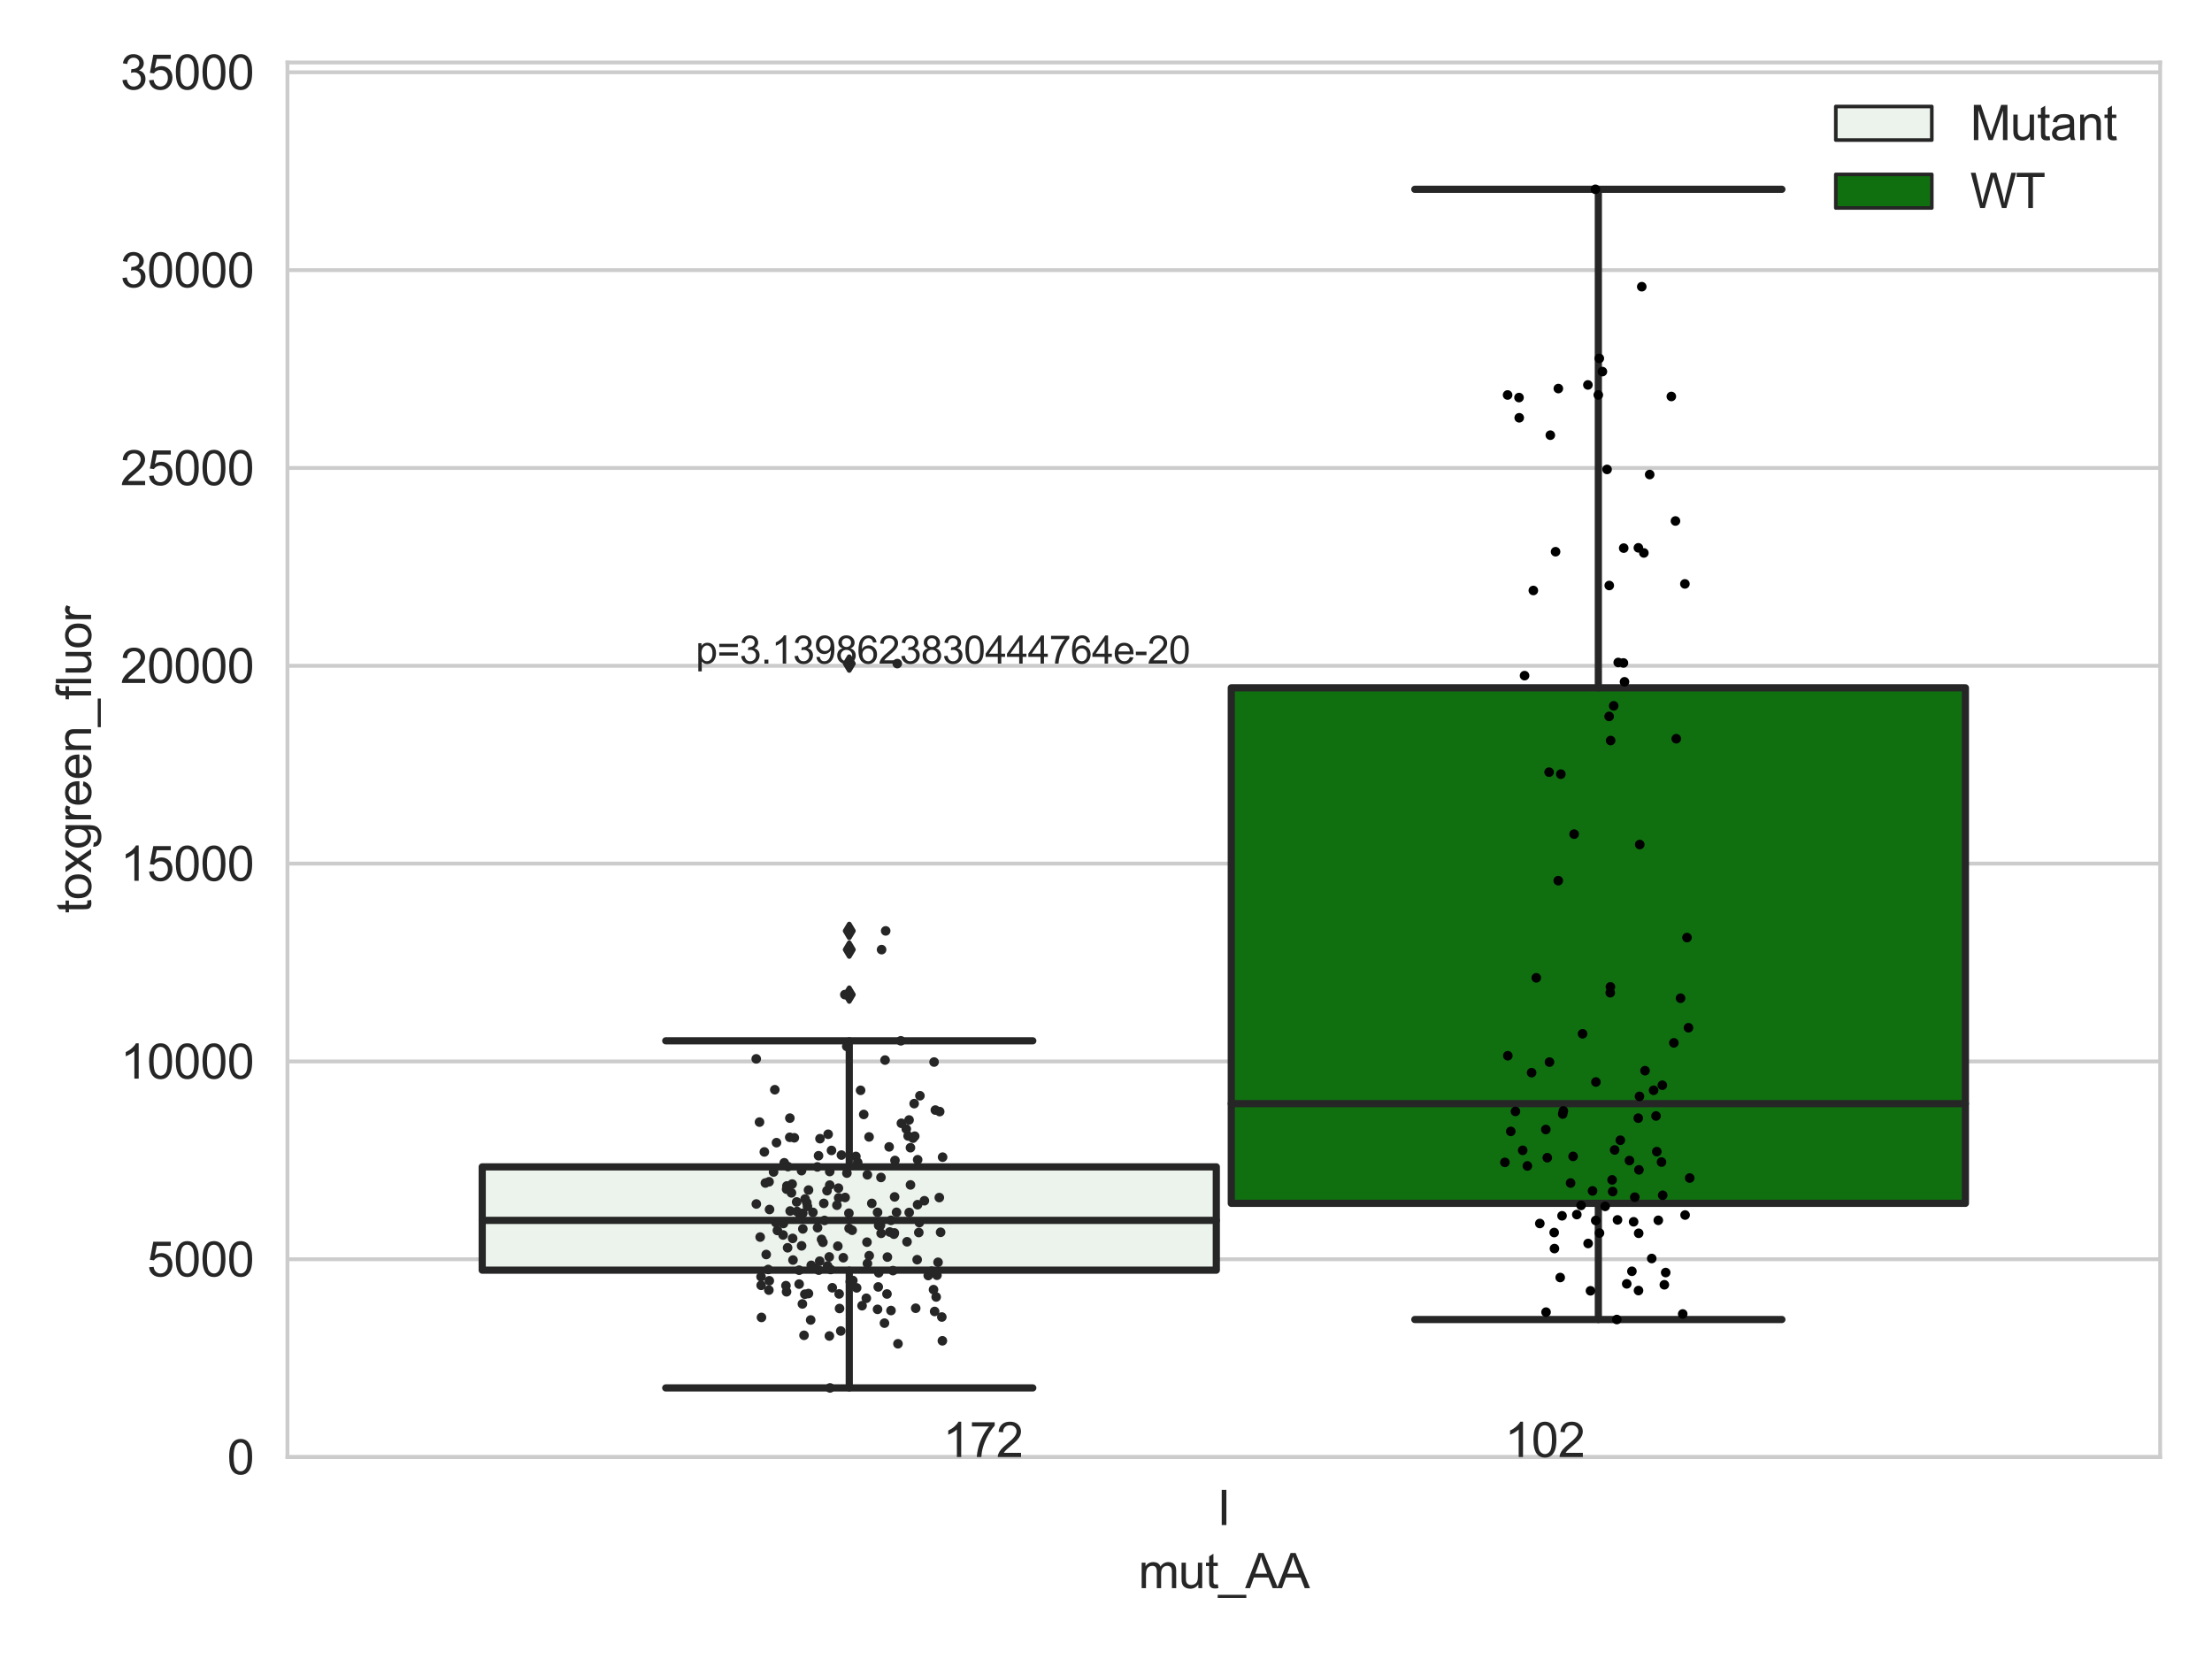 <?xml version="1.0" encoding="utf-8" standalone="no"?>
<!DOCTYPE svg PUBLIC "-//W3C//DTD SVG 1.1//EN"
  "http://www.w3.org/Graphics/SVG/1.1/DTD/svg11.dtd">
<svg xmlns:xlink="http://www.w3.org/1999/xlink" width="460.8pt" height="345.6pt" viewBox="0 0 460.8 345.6" xmlns="http://www.w3.org/2000/svg" version="1.1">
 <defs>
  <style type="text/css">*{stroke-linejoin: round; stroke-linecap: butt}</style>
 </defs>
 <g id="figure_1">
  <g id="patch_1">
   <path d="M 0 345.6 
L 460.8 345.6 
L 460.8 0 
L 0 0 
z
" style="fill: #ffffff"/>
  </g>
  <g id="axes_1">
   <g id="patch_2">
    <path d="M 59.881 303.539 
L 450 303.539 
L 450 13.023 
L 59.881 13.023 
z
" style="fill: #ffffff"/>
   </g>
   <g id="matplotlib.axis_1">
    <g id="xtick_1">
     <g id="text_1">
      <!-- I -->
      <g style="fill: #262626" transform="translate(253.552 317.697)scale(0.1 -0.1)">
       <defs>
        <path id="ArialMT-49" d="M 597 0 
L 597 4581 
L 1203 4581 
L 1203 0 
L 597 0 
z
" transform="scale(0.016)"/>
       </defs>
       <use xlink:href="#ArialMT-49"/>
      </g>
     </g>
    </g>
    <g id="text_2">
     <!-- mut_AA -->
     <g style="fill: #262626" transform="translate(237.155 330.842)scale(0.1 -0.1)">
      <defs>
       <path id="ArialMT-6d" d="M 422 0 
L 422 3319 
L 925 3319 
L 925 2853 
Q 1081 3097 1340 3245 
Q 1600 3394 1931 3394 
Q 2300 3394 2536 3241 
Q 2772 3088 2869 2813 
Q 3263 3394 3894 3394 
Q 4388 3394 4653 3120 
Q 4919 2847 4919 2278 
L 4919 0 
L 4359 0 
L 4359 2091 
Q 4359 2428 4304 2576 
Q 4250 2725 4106 2815 
Q 3963 2906 3769 2906 
Q 3419 2906 3187 2673 
Q 2956 2441 2956 1928 
L 2956 0 
L 2394 0 
L 2394 2156 
Q 2394 2531 2256 2718 
Q 2119 2906 1806 2906 
Q 1569 2906 1367 2781 
Q 1166 2656 1075 2415 
Q 984 2175 984 1722 
L 984 0 
L 422 0 
z
" transform="scale(0.016)"/>
       <path id="ArialMT-75" d="M 2597 0 
L 2597 488 
Q 2209 -75 1544 -75 
Q 1250 -75 995 37 
Q 741 150 617 320 
Q 494 491 444 738 
Q 409 903 409 1263 
L 409 3319 
L 972 3319 
L 972 1478 
Q 972 1038 1006 884 
Q 1059 663 1231 536 
Q 1403 409 1656 409 
Q 1909 409 2131 539 
Q 2353 669 2445 892 
Q 2538 1116 2538 1541 
L 2538 3319 
L 3100 3319 
L 3100 0 
L 2597 0 
z
" transform="scale(0.016)"/>
       <path id="ArialMT-74" d="M 1650 503 
L 1731 6 
Q 1494 -44 1306 -44 
Q 1000 -44 831 53 
Q 663 150 594 308 
Q 525 466 525 972 
L 525 2881 
L 113 2881 
L 113 3319 
L 525 3319 
L 525 4141 
L 1084 4478 
L 1084 3319 
L 1650 3319 
L 1650 2881 
L 1084 2881 
L 1084 941 
Q 1084 700 1114 631 
Q 1144 563 1211 522 
Q 1278 481 1403 481 
Q 1497 481 1650 503 
z
" transform="scale(0.016)"/>
       <path id="ArialMT-5f" d="M -97 -1272 
L -97 -866 
L 3631 -866 
L 3631 -1272 
L -97 -1272 
z
" transform="scale(0.016)"/>
       <path id="ArialMT-41" d="M -9 0 
L 1750 4581 
L 2403 4581 
L 4278 0 
L 3588 0 
L 3053 1388 
L 1138 1388 
L 634 0 
L -9 0 
z
M 1313 1881 
L 2866 1881 
L 2388 3150 
Q 2169 3728 2063 4100 
Q 1975 3659 1816 3225 
L 1313 1881 
z
" transform="scale(0.016)"/>
      </defs>
      <use xlink:href="#ArialMT-6d"/>
      <use xlink:href="#ArialMT-75" x="83.301"/>
      <use xlink:href="#ArialMT-74" x="138.916"/>
      <use xlink:href="#ArialMT-5f" x="166.699"/>
      <use xlink:href="#ArialMT-41" x="222.314"/>
      <use xlink:href="#ArialMT-41" x="289.014"/>
     </g>
    </g>
   </g>
   <g id="matplotlib.axis_2">
    <g id="ytick_1">
     <g id="line2d_1">
      <path d="M 59.881 303.539 
L 450 303.539 
" clip-path="url(#p9368e38914)" style="fill: none; stroke: #cccccc; stroke-width: 0.8; stroke-linecap: round"/>
     </g>
     <g id="text_3">
      <!-- 0 -->
      <g style="fill: #262626" transform="translate(47.32 307.118)scale(0.1 -0.1)">
       <defs>
        <path id="ArialMT-30" d="M 266 2259 
Q 266 3072 433 3567 
Q 600 4063 929 4331 
Q 1259 4600 1759 4600 
Q 2128 4600 2406 4451 
Q 2684 4303 2865 4023 
Q 3047 3744 3150 3342 
Q 3253 2941 3253 2259 
Q 3253 1453 3087 958 
Q 2922 463 2592 192 
Q 2263 -78 1759 -78 
Q 1097 -78 719 397 
Q 266 969 266 2259 
z
M 844 2259 
Q 844 1131 1108 757 
Q 1372 384 1759 384 
Q 2147 384 2411 759 
Q 2675 1134 2675 2259 
Q 2675 3391 2411 3762 
Q 2147 4134 1753 4134 
Q 1366 4134 1134 3806 
Q 844 3388 844 2259 
z
" transform="scale(0.016)"/>
       </defs>
       <use xlink:href="#ArialMT-30"/>
      </g>
     </g>
    </g>
    <g id="ytick_2">
     <g id="line2d_2">
      <path d="M 59.881 262.328 
L 450 262.328 
" clip-path="url(#p9368e38914)" style="fill: none; stroke: #cccccc; stroke-width: 0.8; stroke-linecap: round"/>
     </g>
     <g id="text_4">
      <!-- 5000 -->
      <g style="fill: #262626" transform="translate(30.637 265.906)scale(0.1 -0.1)">
       <defs>
        <path id="ArialMT-35" d="M 266 1200 
L 856 1250 
Q 922 819 1161 601 
Q 1400 384 1738 384 
Q 2144 384 2425 690 
Q 2706 997 2706 1503 
Q 2706 1984 2436 2262 
Q 2166 2541 1728 2541 
Q 1456 2541 1237 2417 
Q 1019 2294 894 2097 
L 366 2166 
L 809 4519 
L 3088 4519 
L 3088 3981 
L 1259 3981 
L 1013 2750 
Q 1425 3038 1878 3038 
Q 2478 3038 2890 2622 
Q 3303 2206 3303 1553 
Q 3303 931 2941 478 
Q 2500 -78 1738 -78 
Q 1113 -78 717 272 
Q 322 622 266 1200 
z
" transform="scale(0.016)"/>
       </defs>
       <use xlink:href="#ArialMT-35"/>
       <use xlink:href="#ArialMT-30" x="55.615"/>
       <use xlink:href="#ArialMT-30" x="111.23"/>
       <use xlink:href="#ArialMT-30" x="166.846"/>
      </g>
     </g>
    </g>
    <g id="ytick_3">
     <g id="line2d_3">
      <path d="M 59.881 221.116 
L 450 221.116 
" clip-path="url(#p9368e38914)" style="fill: none; stroke: #cccccc; stroke-width: 0.8; stroke-linecap: round"/>
     </g>
     <g id="text_5">
      <!-- 10000 -->
      <g style="fill: #262626" transform="translate(25.077 224.695)scale(0.1 -0.1)">
       <defs>
        <path id="ArialMT-31" d="M 2384 0 
L 1822 0 
L 1822 3584 
Q 1619 3391 1289 3197 
Q 959 3003 697 2906 
L 697 3450 
Q 1169 3672 1522 3987 
Q 1875 4303 2022 4600 
L 2384 4600 
L 2384 0 
z
" transform="scale(0.016)"/>
       </defs>
       <use xlink:href="#ArialMT-31"/>
       <use xlink:href="#ArialMT-30" x="55.615"/>
       <use xlink:href="#ArialMT-30" x="111.23"/>
       <use xlink:href="#ArialMT-30" x="166.846"/>
       <use xlink:href="#ArialMT-30" x="222.461"/>
      </g>
     </g>
    </g>
    <g id="ytick_4">
     <g id="line2d_4">
      <path d="M 59.881 179.905 
L 450 179.905 
" clip-path="url(#p9368e38914)" style="fill: none; stroke: #cccccc; stroke-width: 0.8; stroke-linecap: round"/>
     </g>
     <g id="text_6">
      <!-- 15000 -->
      <g style="fill: #262626" transform="translate(25.077 183.484)scale(0.1 -0.1)">
       <use xlink:href="#ArialMT-31"/>
       <use xlink:href="#ArialMT-35" x="55.615"/>
       <use xlink:href="#ArialMT-30" x="111.23"/>
       <use xlink:href="#ArialMT-30" x="166.846"/>
       <use xlink:href="#ArialMT-30" x="222.461"/>
      </g>
     </g>
    </g>
    <g id="ytick_5">
     <g id="line2d_5">
      <path d="M 59.881 138.694 
L 450 138.694 
" clip-path="url(#p9368e38914)" style="fill: none; stroke: #cccccc; stroke-width: 0.8; stroke-linecap: round"/>
     </g>
     <g id="text_7">
      <!-- 20000 -->
      <g style="fill: #262626" transform="translate(25.077 142.273)scale(0.1 -0.1)">
       <defs>
        <path id="ArialMT-32" d="M 3222 541 
L 3222 0 
L 194 0 
Q 188 203 259 391 
Q 375 700 629 1000 
Q 884 1300 1366 1694 
Q 2113 2306 2375 2664 
Q 2638 3022 2638 3341 
Q 2638 3675 2398 3904 
Q 2159 4134 1775 4134 
Q 1369 4134 1125 3890 
Q 881 3647 878 3216 
L 300 3275 
Q 359 3922 746 4261 
Q 1134 4600 1788 4600 
Q 2447 4600 2831 4234 
Q 3216 3869 3216 3328 
Q 3216 3053 3103 2787 
Q 2991 2522 2730 2228 
Q 2469 1934 1863 1422 
Q 1356 997 1212 845 
Q 1069 694 975 541 
L 3222 541 
z
" transform="scale(0.016)"/>
       </defs>
       <use xlink:href="#ArialMT-32"/>
       <use xlink:href="#ArialMT-30" x="55.615"/>
       <use xlink:href="#ArialMT-30" x="111.23"/>
       <use xlink:href="#ArialMT-30" x="166.846"/>
       <use xlink:href="#ArialMT-30" x="222.461"/>
      </g>
     </g>
    </g>
    <g id="ytick_6">
     <g id="line2d_6">
      <path d="M 59.881 97.483 
L 450 97.483 
" clip-path="url(#p9368e38914)" style="fill: none; stroke: #cccccc; stroke-width: 0.8; stroke-linecap: round"/>
     </g>
     <g id="text_8">
      <!-- 25000 -->
      <g style="fill: #262626" transform="translate(25.077 101.062)scale(0.1 -0.1)">
       <use xlink:href="#ArialMT-32"/>
       <use xlink:href="#ArialMT-35" x="55.615"/>
       <use xlink:href="#ArialMT-30" x="111.23"/>
       <use xlink:href="#ArialMT-30" x="166.846"/>
       <use xlink:href="#ArialMT-30" x="222.461"/>
      </g>
     </g>
    </g>
    <g id="ytick_7">
     <g id="line2d_7">
      <path d="M 59.881 56.272 
L 450 56.272 
" clip-path="url(#p9368e38914)" style="fill: none; stroke: #cccccc; stroke-width: 0.8; stroke-linecap: round"/>
     </g>
     <g id="text_9">
      <!-- 30000 -->
      <g style="fill: #262626" transform="translate(25.077 59.851)scale(0.1 -0.1)">
       <defs>
        <path id="ArialMT-33" d="M 269 1209 
L 831 1284 
Q 928 806 1161 595 
Q 1394 384 1728 384 
Q 2125 384 2398 659 
Q 2672 934 2672 1341 
Q 2672 1728 2419 1979 
Q 2166 2231 1775 2231 
Q 1616 2231 1378 2169 
L 1441 2663 
Q 1497 2656 1531 2656 
Q 1891 2656 2178 2843 
Q 2466 3031 2466 3422 
Q 2466 3731 2256 3934 
Q 2047 4138 1716 4138 
Q 1388 4138 1169 3931 
Q 950 3725 888 3313 
L 325 3413 
Q 428 3978 793 4289 
Q 1159 4600 1703 4600 
Q 2078 4600 2393 4439 
Q 2709 4278 2876 4000 
Q 3044 3722 3044 3409 
Q 3044 3113 2884 2869 
Q 2725 2625 2413 2481 
Q 2819 2388 3044 2092 
Q 3269 1797 3269 1353 
Q 3269 753 2831 336 
Q 2394 -81 1725 -81 
Q 1122 -81 723 278 
Q 325 638 269 1209 
z
" transform="scale(0.016)"/>
       </defs>
       <use xlink:href="#ArialMT-33"/>
       <use xlink:href="#ArialMT-30" x="55.615"/>
       <use xlink:href="#ArialMT-30" x="111.23"/>
       <use xlink:href="#ArialMT-30" x="166.846"/>
       <use xlink:href="#ArialMT-30" x="222.461"/>
      </g>
     </g>
    </g>
    <g id="ytick_8">
     <g id="line2d_8">
      <path d="M 59.881 15.061 
L 450 15.061 
" clip-path="url(#p9368e38914)" style="fill: none; stroke: #cccccc; stroke-width: 0.8; stroke-linecap: round"/>
     </g>
     <g id="text_10">
      <!-- 35000 -->
      <g style="fill: #262626" transform="translate(25.077 18.639)scale(0.1 -0.1)">
       <use xlink:href="#ArialMT-33"/>
       <use xlink:href="#ArialMT-35" x="55.615"/>
       <use xlink:href="#ArialMT-30" x="111.23"/>
       <use xlink:href="#ArialMT-30" x="166.846"/>
       <use xlink:href="#ArialMT-30" x="222.461"/>
      </g>
     </g>
    </g>
    <g id="text_11">
     <!-- toxgreen_fluor -->
     <g style="fill: #262626" transform="translate(18.972 190.243)rotate(-90)scale(0.1 -0.1)">
      <defs>
       <path id="ArialMT-6f" d="M 213 1659 
Q 213 2581 725 3025 
Q 1153 3394 1769 3394 
Q 2453 3394 2887 2945 
Q 3322 2497 3322 1706 
Q 3322 1066 3130 698 
Q 2938 331 2570 128 
Q 2203 -75 1769 -75 
Q 1072 -75 642 372 
Q 213 819 213 1659 
z
M 791 1659 
Q 791 1022 1069 705 
Q 1347 388 1769 388 
Q 2188 388 2466 706 
Q 2744 1025 2744 1678 
Q 2744 2294 2464 2611 
Q 2184 2928 1769 2928 
Q 1347 2928 1069 2612 
Q 791 2297 791 1659 
z
" transform="scale(0.016)"/>
       <path id="ArialMT-78" d="M 47 0 
L 1259 1725 
L 138 3319 
L 841 3319 
L 1350 2541 
Q 1494 2319 1581 2169 
Q 1719 2375 1834 2534 
L 2394 3319 
L 3066 3319 
L 1919 1756 
L 3153 0 
L 2463 0 
L 1781 1031 
L 1600 1309 
L 728 0 
L 47 0 
z
" transform="scale(0.016)"/>
       <path id="ArialMT-67" d="M 319 -275 
L 866 -356 
Q 900 -609 1056 -725 
Q 1266 -881 1628 -881 
Q 2019 -881 2231 -725 
Q 2444 -569 2519 -288 
Q 2563 -116 2559 434 
Q 2191 0 1641 0 
Q 956 0 581 494 
Q 206 988 206 1678 
Q 206 2153 378 2554 
Q 550 2956 876 3175 
Q 1203 3394 1644 3394 
Q 2231 3394 2613 2919 
L 2613 3319 
L 3131 3319 
L 3131 450 
Q 3131 -325 2973 -648 
Q 2816 -972 2473 -1159 
Q 2131 -1347 1631 -1347 
Q 1038 -1347 672 -1080 
Q 306 -813 319 -275 
z
M 784 1719 
Q 784 1066 1043 766 
Q 1303 466 1694 466 
Q 2081 466 2343 764 
Q 2606 1063 2606 1700 
Q 2606 2309 2336 2618 
Q 2066 2928 1684 2928 
Q 1309 2928 1046 2623 
Q 784 2319 784 1719 
z
" transform="scale(0.016)"/>
       <path id="ArialMT-72" d="M 416 0 
L 416 3319 
L 922 3319 
L 922 2816 
Q 1116 3169 1280 3281 
Q 1444 3394 1641 3394 
Q 1925 3394 2219 3213 
L 2025 2691 
Q 1819 2813 1613 2813 
Q 1428 2813 1281 2702 
Q 1134 2591 1072 2394 
Q 978 2094 978 1738 
L 978 0 
L 416 0 
z
" transform="scale(0.016)"/>
       <path id="ArialMT-65" d="M 2694 1069 
L 3275 997 
Q 3138 488 2766 206 
Q 2394 -75 1816 -75 
Q 1088 -75 661 373 
Q 234 822 234 1631 
Q 234 2469 665 2931 
Q 1097 3394 1784 3394 
Q 2450 3394 2872 2941 
Q 3294 2488 3294 1666 
Q 3294 1616 3291 1516 
L 816 1516 
Q 847 969 1125 678 
Q 1403 388 1819 388 
Q 2128 388 2347 550 
Q 2566 713 2694 1069 
z
M 847 1978 
L 2700 1978 
Q 2663 2397 2488 2606 
Q 2219 2931 1791 2931 
Q 1403 2931 1139 2672 
Q 875 2413 847 1978 
z
" transform="scale(0.016)"/>
       <path id="ArialMT-6e" d="M 422 0 
L 422 3319 
L 928 3319 
L 928 2847 
Q 1294 3394 1984 3394 
Q 2284 3394 2536 3286 
Q 2788 3178 2913 3003 
Q 3038 2828 3088 2588 
Q 3119 2431 3119 2041 
L 3119 0 
L 2556 0 
L 2556 2019 
Q 2556 2363 2490 2533 
Q 2425 2703 2258 2804 
Q 2091 2906 1866 2906 
Q 1506 2906 1245 2678 
Q 984 2450 984 1813 
L 984 0 
L 422 0 
z
" transform="scale(0.016)"/>
       <path id="ArialMT-66" d="M 556 0 
L 556 2881 
L 59 2881 
L 59 3319 
L 556 3319 
L 556 3672 
Q 556 4006 616 4169 
Q 697 4388 901 4523 
Q 1106 4659 1475 4659 
Q 1713 4659 2000 4603 
L 1916 4113 
Q 1741 4144 1584 4144 
Q 1328 4144 1222 4034 
Q 1116 3925 1116 3625 
L 1116 3319 
L 1763 3319 
L 1763 2881 
L 1116 2881 
L 1116 0 
L 556 0 
z
" transform="scale(0.016)"/>
       <path id="ArialMT-6c" d="M 409 0 
L 409 4581 
L 972 4581 
L 972 0 
L 409 0 
z
" transform="scale(0.016)"/>
      </defs>
      <use xlink:href="#ArialMT-74"/>
      <use xlink:href="#ArialMT-6f" x="27.783"/>
      <use xlink:href="#ArialMT-78" x="83.398"/>
      <use xlink:href="#ArialMT-67" x="133.398"/>
      <use xlink:href="#ArialMT-72" x="189.014"/>
      <use xlink:href="#ArialMT-65" x="222.314"/>
      <use xlink:href="#ArialMT-65" x="277.93"/>
      <use xlink:href="#ArialMT-6e" x="333.545"/>
      <use xlink:href="#ArialMT-5f" x="389.16"/>
      <use xlink:href="#ArialMT-66" x="444.775"/>
      <use xlink:href="#ArialMT-6c" x="472.559"/>
      <use xlink:href="#ArialMT-75" x="494.775"/>
      <use xlink:href="#ArialMT-6f" x="550.391"/>
      <use xlink:href="#ArialMT-72" x="606.006"/>
     </g>
    </g>
   </g>
   <g id="patch_3">
    <path d="M 100.454 264.598 
L 253.38 264.598 
L 253.38 243.077 
L 100.454 243.077 
L 100.454 264.598 
z
" clip-path="url(#p9368e38914)" style="fill: #ecf2ec; stroke: #262626; stroke-width: 1.5; stroke-linejoin: miter"/>
   </g>
   <g id="patch_4">
    <path d="M 256.501 250.678 
L 409.428 250.678 
L 409.428 143.284 
L 256.501 143.284 
L 256.501 250.678 
z
" clip-path="url(#p9368e38914)" style="fill: #107010; stroke: #262626; stroke-width: 1.5; stroke-linejoin: miter"/>
   </g>
   <g id="patch_5">
    <path d="M 254.941 303.539 
L 254.941 303.539 
L 254.941 303.539 
L 254.941 303.539 
z
" clip-path="url(#p9368e38914)" style="fill: #ecf2ec; stroke: #262626; stroke-width: 0.75; stroke-linejoin: miter"/>
   </g>
   <g id="patch_6">
    <path d="M 254.941 303.539 
L 254.941 303.539 
L 254.941 303.539 
L 254.941 303.539 
z
" clip-path="url(#p9368e38914)" style="fill: #107010; stroke: #262626; stroke-width: 0.75; stroke-linejoin: miter"/>
   </g>
   <g id="PathCollection_1"/>
   <g id="PathCollection_2"/>
   <g id="line2d_9">
    <path d="M 176.917 264.598 
L 176.917 289.129 
" clip-path="url(#p9368e38914)" style="fill: none; stroke: #262626; stroke-width: 1.5; stroke-linecap: round"/>
   </g>
   <g id="line2d_10">
    <path d="M 176.917 243.077 
L 176.917 216.821 
" clip-path="url(#p9368e38914)" style="fill: none; stroke: #262626; stroke-width: 1.5; stroke-linecap: round"/>
   </g>
   <g id="line2d_11">
    <path d="M 138.685 289.129 
L 215.149 289.129 
" clip-path="url(#p9368e38914)" style="fill: none; stroke: #262626; stroke-width: 1.5; stroke-linecap: round"/>
   </g>
   <g id="line2d_12">
    <path d="M 138.685 216.821 
L 215.149 216.821 
" clip-path="url(#p9368e38914)" style="fill: none; stroke: #262626; stroke-width: 1.5; stroke-linecap: round"/>
   </g>
   <g id="line2d_13">
    <defs>
     <path id="m73ffab712e" d="M -0 1.414 
L 0.849 0 
L 0 -1.414 
L -0.849 -0 
z
" style="stroke: #262626; stroke-linejoin: miter"/>
    </defs>
    <g clip-path="url(#p9368e38914)">
     <use xlink:href="#m73ffab712e" x="176.917" y="197.826" style="fill: #262626; stroke: #262626; stroke-linejoin: miter"/>
     <use xlink:href="#m73ffab712e" x="176.917" y="207.196" style="fill: #262626; stroke: #262626; stroke-linejoin: miter"/>
     <use xlink:href="#m73ffab712e" x="176.917" y="193.921" style="fill: #262626; stroke: #262626; stroke-linejoin: miter"/>
     <use xlink:href="#m73ffab712e" x="176.917" y="138.24" style="fill: #262626; stroke: #262626; stroke-linejoin: miter"/>
    </g>
   </g>
   <g id="line2d_14">
    <path d="M 332.964 250.678 
L 332.964 274.877 
" clip-path="url(#p9368e38914)" style="fill: none; stroke: #262626; stroke-width: 1.5; stroke-linecap: round"/>
   </g>
   <g id="line2d_15">
    <path d="M 332.964 143.284 
L 332.964 39.434 
" clip-path="url(#p9368e38914)" style="fill: none; stroke: #262626; stroke-width: 1.5; stroke-linecap: round"/>
   </g>
   <g id="line2d_16">
    <path d="M 294.733 274.877 
L 371.196 274.877 
" clip-path="url(#p9368e38914)" style="fill: none; stroke: #262626; stroke-width: 1.5; stroke-linecap: round"/>
   </g>
   <g id="line2d_17">
    <path d="M 294.733 39.434 
L 371.196 39.434 
" clip-path="url(#p9368e38914)" style="fill: none; stroke: #262626; stroke-width: 1.5; stroke-linecap: round"/>
   </g>
   <g id="line2d_18"/>
   <g id="line2d_19">
    <path d="M 100.454 254.226 
L 253.38 254.226 
" clip-path="url(#p9368e38914)" style="fill: none; stroke: #262626; stroke-width: 1.5; stroke-linecap: round"/>
   </g>
   <g id="line2d_20">
    <path d="M 256.501 229.91 
L 409.428 229.91 
" clip-path="url(#p9368e38914)" style="fill: none; stroke: #262626; stroke-width: 1.5; stroke-linecap: round"/>
   </g>
   <g id="patch_7">
    <path d="M 59.881 303.539 
L 59.881 13.023 
" style="fill: none; stroke: #cccccc; stroke-width: 0.8; stroke-linejoin: miter; stroke-linecap: square"/>
   </g>
   <g id="patch_8">
    <path d="M 450 303.539 
L 450 13.023 
" style="fill: none; stroke: #cccccc; stroke-width: 0.8; stroke-linejoin: miter; stroke-linecap: square"/>
   </g>
   <g id="patch_9">
    <path d="M 59.881 303.539 
L 450 303.539 
" style="fill: none; stroke: #cccccc; stroke-width: 0.8; stroke-linejoin: miter; stroke-linecap: square"/>
   </g>
   <g id="patch_10">
    <path d="M 59.881 13.023 
L 450 13.023 
" style="fill: none; stroke: #cccccc; stroke-width: 0.8; stroke-linejoin: miter; stroke-linecap: square"/>
   </g>
   <g id="PathCollection_3">
    <defs>
     <path id="C0_0_969c1fcb12" d="M 0 1 
C 0.265 1 0.52 0.895 0.707 0.707 
C 0.895 0.52 1 0.265 1 -0 
C 1 -0.265 0.895 -0.52 0.707 -0.707 
C 0.52 -0.895 0.265 -1 0 -1 
C -0.265 -1 -0.52 -0.895 -0.707 -0.707 
C -0.895 -0.52 -1 -0.265 -1 0 
C -1 0.265 -0.895 0.52 -0.707 0.707 
C -0.52 0.895 -0.265 1 0 1 
z
"/>
    </defs>
    <g clip-path="url(#p9368e38914)">
     <use xlink:href="#C0_0_969c1fcb12" x="167.66" y="269.608" style="fill: #262626"/>
    </g>
    <g clip-path="url(#p9368e38914)">
     <use xlink:href="#C0_0_969c1fcb12" x="177.187" y="267.1" style="fill: #262626"/>
    </g>
    <g clip-path="url(#p9368e38914)">
     <use xlink:href="#C0_0_969c1fcb12" x="178.678" y="242.158" style="fill: #262626"/>
    </g>
    <g clip-path="url(#p9368e38914)">
     <use xlink:href="#C0_0_969c1fcb12" x="171.759" y="254.235" style="fill: #262626"/>
    </g>
    <g clip-path="url(#p9368e38914)">
     <use xlink:href="#C0_0_969c1fcb12" x="182.811" y="252.555" style="fill: #262626"/>
    </g>
    <g clip-path="url(#p9368e38914)">
     <use xlink:href="#C0_0_969c1fcb12" x="185.349" y="256.651" style="fill: #262626"/>
    </g>
    <g clip-path="url(#p9368e38914)">
     <use xlink:href="#C0_0_969c1fcb12" x="191.061" y="262.415" style="fill: #262626"/>
    </g>
    <g clip-path="url(#p9368e38914)">
     <use xlink:href="#C0_0_969c1fcb12" x="194.064" y="264.816" style="fill: #262626"/>
    </g>
    <g clip-path="url(#p9368e38914)">
     <use xlink:href="#C0_0_969c1fcb12" x="179.932" y="232.16" style="fill: #262626"/>
    </g>
    <g clip-path="url(#p9368e38914)">
     <use xlink:href="#C0_0_969c1fcb12" x="196.362" y="241.056" style="fill: #262626"/>
    </g>
    <g clip-path="url(#p9368e38914)">
     <use xlink:href="#C0_0_969c1fcb12" x="170.31" y="255.751" style="fill: #262626"/>
    </g>
    <g clip-path="url(#p9368e38914)">
     <use xlink:href="#C0_0_969c1fcb12" x="183.521" y="245.286" style="fill: #262626"/>
    </g>
    <g clip-path="url(#p9368e38914)">
     <use xlink:href="#C0_0_969c1fcb12" x="194.851" y="231.248" style="fill: #262626"/>
    </g>
    <g clip-path="url(#p9368e38914)">
     <use xlink:href="#C0_0_969c1fcb12" x="174.809" y="269.548" style="fill: #262626"/>
    </g>
    <g clip-path="url(#p9368e38914)">
     <use xlink:href="#C0_0_969c1fcb12" x="185.606" y="254.217" style="fill: #262626"/>
    </g>
    <g clip-path="url(#p9368e38914)">
     <use xlink:href="#C0_0_969c1fcb12" x="174.893" y="272.586" style="fill: #262626"/>
    </g>
    <g clip-path="url(#p9368e38914)">
     <use xlink:href="#C0_0_969c1fcb12" x="174.345" y="251.067" style="fill: #262626"/>
    </g>
    <g clip-path="url(#p9368e38914)">
     <use xlink:href="#C0_0_969c1fcb12" x="173.38" y="268.265" style="fill: #262626"/>
    </g>
    <g clip-path="url(#p9368e38914)">
     <use xlink:href="#C0_0_969c1fcb12" x="158.627" y="274.444" style="fill: #262626"/>
    </g>
    <g clip-path="url(#p9368e38914)">
     <use xlink:href="#C0_0_969c1fcb12" x="181.073" y="261.578" style="fill: #262626"/>
    </g>
    <g clip-path="url(#p9368e38914)">
     <use xlink:href="#C0_0_969c1fcb12" x="192.566" y="250.137" style="fill: #262626"/>
    </g>
    <g clip-path="url(#p9368e38914)">
     <use xlink:href="#C0_0_969c1fcb12" x="191.636" y="228.263" style="fill: #262626"/>
    </g>
    <g clip-path="url(#p9368e38914)">
     <use xlink:href="#C0_0_969c1fcb12" x="177.522" y="256.286" style="fill: #262626"/>
    </g>
    <g clip-path="url(#p9368e38914)">
     <use xlink:href="#C0_0_969c1fcb12" x="179.275" y="227.133" style="fill: #262626"/>
    </g>
    <g clip-path="url(#p9368e38914)">
     <use xlink:href="#C0_0_969c1fcb12" x="171.145" y="258.186" style="fill: #262626"/>
    </g>
    <g clip-path="url(#p9368e38914)">
     <use xlink:href="#C0_0_969c1fcb12" x="176.425" y="244.381" style="fill: #262626"/>
    </g>
    <g clip-path="url(#p9368e38914)">
     <use xlink:href="#C0_0_969c1fcb12" x="166.722" y="253.203" style="fill: #262626"/>
    </g>
    <g clip-path="url(#p9368e38914)">
     <use xlink:href="#C0_0_969c1fcb12" x="167.235" y="252.749" style="fill: #262626"/>
    </g>
    <g clip-path="url(#p9368e38914)">
     <use xlink:href="#C0_0_969c1fcb12" x="173.035" y="264.458" style="fill: #262626"/>
    </g>
    <g clip-path="url(#p9368e38914)">
     <use xlink:href="#C0_0_969c1fcb12" x="175.285" y="240.621" style="fill: #262626"/>
    </g>
    <g clip-path="url(#p9368e38914)">
     <use xlink:href="#C0_0_969c1fcb12" x="174.71" y="249.537" style="fill: #262626"/>
    </g>
    <g clip-path="url(#p9368e38914)">
     <use xlink:href="#C0_0_969c1fcb12" x="184.862" y="261.87" style="fill: #262626"/>
    </g>
    <g clip-path="url(#p9368e38914)">
     <use xlink:href="#C0_0_969c1fcb12" x="163.371" y="242.229" style="fill: #262626"/>
    </g>
    <g clip-path="url(#p9368e38914)">
     <use xlink:href="#C0_0_969c1fcb12" x="183.038" y="255.272" style="fill: #262626"/>
    </g>
    <g clip-path="url(#p9368e38914)">
     <use xlink:href="#C0_0_969c1fcb12" x="177.662" y="266.755" style="fill: #262626"/>
    </g>
    <g clip-path="url(#p9368e38914)">
     <use xlink:href="#C0_0_969c1fcb12" x="194.47" y="268.654" style="fill: #262626"/>
    </g>
    <g clip-path="url(#p9368e38914)">
     <use xlink:href="#C0_0_969c1fcb12" x="158.564" y="267.756" style="fill: #262626"/>
    </g>
    <g clip-path="url(#p9368e38914)">
     <use xlink:href="#C0_0_969c1fcb12" x="170.555" y="264.595" style="fill: #262626"/>
    </g>
    <g clip-path="url(#p9368e38914)">
     <use xlink:href="#C0_0_969c1fcb12" x="161.632" y="254.699" style="fill: #262626"/>
    </g>
    <g clip-path="url(#p9368e38914)">
     <use xlink:href="#C0_0_969c1fcb12" x="194.702" y="273.201" style="fill: #262626"/>
    </g>
    <g clip-path="url(#p9368e38914)">
     <use xlink:href="#C0_0_969c1fcb12" x="185.609" y="273.008" style="fill: #262626"/>
    </g>
    <g clip-path="url(#p9368e38914)">
     <use xlink:href="#C0_0_969c1fcb12" x="180.703" y="263.217" style="fill: #262626"/>
    </g>
    <g clip-path="url(#p9368e38914)">
     <use xlink:href="#C0_0_969c1fcb12" x="167.493" y="278.169" style="fill: #262626"/>
    </g>
    <g clip-path="url(#p9368e38914)">
     <use xlink:href="#C0_0_969c1fcb12" x="190.554" y="236.686" style="fill: #262626"/>
    </g>
    <g clip-path="url(#p9368e38914)">
     <use xlink:href="#C0_0_969c1fcb12" x="157.556" y="250.81" style="fill: #262626"/>
    </g>
    <g clip-path="url(#p9368e38914)">
     <use xlink:href="#C0_0_969c1fcb12" x="160.029" y="264.454" style="fill: #262626"/>
    </g>
    <g clip-path="url(#p9368e38914)">
     <use xlink:href="#C0_0_969c1fcb12" x="166.471" y="264.608" style="fill: #262626"/>
    </g>
    <g clip-path="url(#p9368e38914)">
     <use xlink:href="#C0_0_969c1fcb12" x="165.195" y="262.488" style="fill: #262626"/>
    </g>
    <g clip-path="url(#p9368e38914)">
     <use xlink:href="#C0_0_969c1fcb12" x="163.924" y="247.056" style="fill: #262626"/>
    </g>
    <g clip-path="url(#p9368e38914)">
     <use xlink:href="#C0_0_969c1fcb12" x="187.661" y="216.821" style="fill: #262626"/>
    </g>
    <g clip-path="url(#p9368e38914)">
     <use xlink:href="#C0_0_969c1fcb12" x="189.664" y="239.09" style="fill: #262626"/>
    </g>
    <g clip-path="url(#p9368e38914)">
     <use xlink:href="#C0_0_969c1fcb12" x="176.395" y="217.982" style="fill: #262626"/>
    </g>
    <g clip-path="url(#p9368e38914)">
     <use xlink:href="#C0_0_969c1fcb12" x="158.22" y="233.753" style="fill: #262626"/>
    </g>
    <g clip-path="url(#p9368e38914)">
     <use xlink:href="#C0_0_969c1fcb12" x="178.296" y="240.903" style="fill: #262626"/>
    </g>
    <g clip-path="url(#p9368e38914)">
     <use xlink:href="#C0_0_969c1fcb12" x="172.405" y="263.709" style="fill: #262626"/>
    </g>
    <g clip-path="url(#p9368e38914)">
     <use xlink:href="#C0_0_969c1fcb12" x="164.876" y="248.495" style="fill: #262626"/>
    </g>
    <g clip-path="url(#p9368e38914)">
     <use xlink:href="#C0_0_969c1fcb12" x="191.52" y="254.692" style="fill: #262626"/>
    </g>
    <g clip-path="url(#p9368e38914)">
     <use xlink:href="#C0_0_969c1fcb12" x="166.986" y="259.531" style="fill: #262626"/>
    </g>
    <g clip-path="url(#p9368e38914)">
     <use xlink:href="#C0_0_969c1fcb12" x="186.22" y="257.101" style="fill: #262626"/>
    </g>
    <g clip-path="url(#p9368e38914)">
     <use xlink:href="#C0_0_969c1fcb12" x="184.25" y="275.633" style="fill: #262626"/>
    </g>
    <g clip-path="url(#p9368e38914)">
     <use xlink:href="#C0_0_969c1fcb12" x="195.023" y="270.182" style="fill: #262626"/>
    </g>
    <g clip-path="url(#p9368e38914)">
     <use xlink:href="#C0_0_969c1fcb12" x="181.615" y="250.692" style="fill: #262626"/>
    </g>
    <g clip-path="url(#p9368e38914)">
     <use xlink:href="#C0_0_969c1fcb12" x="190.439" y="229.904" style="fill: #262626"/>
    </g>
    <g clip-path="url(#p9368e38914)">
     <use xlink:href="#C0_0_969c1fcb12" x="193.37" y="265.716" style="fill: #262626"/>
    </g>
    <g clip-path="url(#p9368e38914)">
     <use xlink:href="#C0_0_969c1fcb12" x="161.941" y="256.33" style="fill: #262626"/>
    </g>
    <g clip-path="url(#p9368e38914)">
     <use xlink:href="#C0_0_969c1fcb12" x="163.853" y="269.102" style="fill: #262626"/>
    </g>
    <g clip-path="url(#p9368e38914)">
     <use xlink:href="#C0_0_969c1fcb12" x="183.648" y="197.826" style="fill: #262626"/>
    </g>
    <g clip-path="url(#p9368e38914)">
     <use xlink:href="#C0_0_969c1fcb12" x="174.66" y="247.512" style="fill: #262626"/>
    </g>
    <g clip-path="url(#p9368e38914)">
     <use xlink:href="#C0_0_969c1fcb12" x="175.995" y="207.196" style="fill: #262626"/>
    </g>
    <g clip-path="url(#p9368e38914)">
     <use xlink:href="#C0_0_969c1fcb12" x="186.026" y="264.694" style="fill: #262626"/>
    </g>
    <g clip-path="url(#p9368e38914)">
     <use xlink:href="#C0_0_969c1fcb12" x="186.439" y="241.744" style="fill: #262626"/>
    </g>
    <g clip-path="url(#p9368e38914)">
     <use xlink:href="#C0_0_969c1fcb12" x="168.417" y="269.471" style="fill: #262626"/>
    </g>
    <g clip-path="url(#p9368e38914)">
     <use xlink:href="#C0_0_969c1fcb12" x="170.82" y="237.207" style="fill: #262626"/>
    </g>
    <g clip-path="url(#p9368e38914)">
     <use xlink:href="#C0_0_969c1fcb12" x="187.778" y="234" style="fill: #262626"/>
    </g>
    <g clip-path="url(#p9368e38914)">
     <use xlink:href="#C0_0_969c1fcb12" x="176.883" y="255.895" style="fill: #262626"/>
    </g>
    <g clip-path="url(#p9368e38914)">
     <use xlink:href="#C0_0_969c1fcb12" x="180.688" y="244.73" style="fill: #262626"/>
    </g>
    <g clip-path="url(#p9368e38914)">
     <use xlink:href="#C0_0_969c1fcb12" x="175.146" y="277.271" style="fill: #262626"/>
    </g>
    <g clip-path="url(#p9368e38914)">
     <use xlink:href="#C0_0_969c1fcb12" x="172.747" y="261.838" style="fill: #262626"/>
    </g>
    <g clip-path="url(#p9368e38914)">
     <use xlink:href="#C0_0_969c1fcb12" x="195.945" y="256.708" style="fill: #262626"/>
    </g>
    <g clip-path="url(#p9368e38914)">
     <use xlink:href="#C0_0_969c1fcb12" x="180.606" y="258.765" style="fill: #262626"/>
    </g>
    <g clip-path="url(#p9368e38914)">
     <use xlink:href="#C0_0_969c1fcb12" x="163.727" y="267.825" style="fill: #262626"/>
    </g>
    <g clip-path="url(#p9368e38914)">
     <use xlink:href="#C0_0_969c1fcb12" x="168.21" y="251.314" style="fill: #262626"/>
    </g>
    <g clip-path="url(#p9368e38914)">
     <use xlink:href="#C0_0_969c1fcb12" x="184.773" y="269.56" style="fill: #262626"/>
    </g>
    <g clip-path="url(#p9368e38914)">
     <use xlink:href="#C0_0_969c1fcb12" x="160.209" y="246.185" style="fill: #262626"/>
    </g>
    <g clip-path="url(#p9368e38914)">
     <use xlink:href="#C0_0_969c1fcb12" x="195.676" y="249.476" style="fill: #262626"/>
    </g>
    <g clip-path="url(#p9368e38914)">
     <use xlink:href="#C0_0_969c1fcb12" x="182.809" y="272.76" style="fill: #262626"/>
    </g>
    <g clip-path="url(#p9368e38914)">
     <use xlink:href="#C0_0_969c1fcb12" x="190.758" y="272.529" style="fill: #262626"/>
    </g>
    <g clip-path="url(#p9368e38914)">
     <use xlink:href="#C0_0_969c1fcb12" x="195.186" y="265.653" style="fill: #262626"/>
    </g>
    <g clip-path="url(#p9368e38914)">
     <use xlink:href="#C0_0_969c1fcb12" x="158.358" y="257.706" style="fill: #262626"/>
    </g>
    <g clip-path="url(#p9368e38914)">
     <use xlink:href="#C0_0_969c1fcb12" x="184.504" y="193.921" style="fill: #262626"/>
    </g>
    <g clip-path="url(#p9368e38914)">
     <use xlink:href="#C0_0_969c1fcb12" x="188.797" y="235.187" style="fill: #262626"/>
    </g>
    <g clip-path="url(#p9368e38914)">
     <use xlink:href="#C0_0_969c1fcb12" x="186.92" y="138.24" style="fill: #262626"/>
    </g>
    <g clip-path="url(#p9368e38914)">
     <use xlink:href="#C0_0_969c1fcb12" x="194.588" y="221.243" style="fill: #262626"/>
    </g>
    <g clip-path="url(#p9368e38914)">
     <use xlink:href="#C0_0_969c1fcb12" x="176.841" y="252.733" style="fill: #262626"/>
    </g>
    <g clip-path="url(#p9368e38914)">
     <use xlink:href="#C0_0_969c1fcb12" x="173.215" y="239.656" style="fill: #262626"/>
    </g>
    <g clip-path="url(#p9368e38914)">
     <use xlink:href="#C0_0_969c1fcb12" x="196.199" y="274.359" style="fill: #262626"/>
    </g>
    <g clip-path="url(#p9368e38914)">
     <use xlink:href="#C0_0_969c1fcb12" x="195.757" y="231.565" style="fill: #262626"/>
    </g>
    <g clip-path="url(#p9368e38914)">
     <use xlink:href="#C0_0_969c1fcb12" x="168.997" y="263.591" style="fill: #262626"/>
    </g>
    <g clip-path="url(#p9368e38914)">
     <use xlink:href="#C0_0_969c1fcb12" x="172.517" y="236.284" style="fill: #262626"/>
    </g>
    <g clip-path="url(#p9368e38914)">
     <use xlink:href="#C0_0_969c1fcb12" x="186.363" y="249.335" style="fill: #262626"/>
    </g>
    <g clip-path="url(#p9368e38914)">
     <use xlink:href="#C0_0_969c1fcb12" x="166.478" y="267.5" style="fill: #262626"/>
    </g>
    <g clip-path="url(#p9368e38914)">
     <use xlink:href="#C0_0_969c1fcb12" x="164.605" y="252.276" style="fill: #262626"/>
    </g>
    <g clip-path="url(#p9368e38914)">
     <use xlink:href="#C0_0_969c1fcb12" x="183.05" y="265.147" style="fill: #262626"/>
    </g>
    <g clip-path="url(#p9368e38914)">
     <use xlink:href="#C0_0_969c1fcb12" x="188.948" y="258.685" style="fill: #262626"/>
    </g>
    <g clip-path="url(#p9368e38914)">
     <use xlink:href="#C0_0_969c1fcb12" x="165.955" y="250.386" style="fill: #262626"/>
    </g>
    <g clip-path="url(#p9368e38914)">
     <use xlink:href="#C0_0_969c1fcb12" x="174.536" y="259.597" style="fill: #262626"/>
    </g>
    <g clip-path="url(#p9368e38914)">
     <use xlink:href="#C0_0_969c1fcb12" x="172.847" y="244.052" style="fill: #262626"/>
    </g>
    <g clip-path="url(#p9368e38914)">
     <use xlink:href="#C0_0_969c1fcb12" x="167.719" y="249.771" style="fill: #262626"/>
    </g>
    <g clip-path="url(#p9368e38914)">
     <use xlink:href="#C0_0_969c1fcb12" x="184.373" y="220.832" style="fill: #262626"/>
    </g>
    <g clip-path="url(#p9368e38914)">
     <use xlink:href="#C0_0_969c1fcb12" x="177.13" y="266.979" style="fill: #262626"/>
    </g>
    <g clip-path="url(#p9368e38914)">
     <use xlink:href="#C0_0_969c1fcb12" x="171.431" y="258.79" style="fill: #262626"/>
    </g>
    <g clip-path="url(#p9368e38914)">
     <use xlink:href="#C0_0_969c1fcb12" x="165.472" y="237.021" style="fill: #262626"/>
    </g>
    <g clip-path="url(#p9368e38914)">
     <use xlink:href="#C0_0_969c1fcb12" x="164.543" y="232.926" style="fill: #262626"/>
    </g>
    <g clip-path="url(#p9368e38914)">
     <use xlink:href="#C0_0_969c1fcb12" x="160.17" y="268.754" style="fill: #262626"/>
    </g>
    <g clip-path="url(#p9368e38914)">
     <use xlink:href="#C0_0_969c1fcb12" x="170.759" y="262.72" style="fill: #262626"/>
    </g>
    <g clip-path="url(#p9368e38914)">
     <use xlink:href="#C0_0_969c1fcb12" x="157.537" y="220.581" style="fill: #262626"/>
    </g>
    <g clip-path="url(#p9368e38914)">
     <use xlink:href="#C0_0_969c1fcb12" x="168.429" y="247.912" style="fill: #262626"/>
    </g>
    <g clip-path="url(#p9368e38914)">
     <use xlink:href="#C0_0_969c1fcb12" x="171.612" y="250.685" style="fill: #262626"/>
    </g>
    <g clip-path="url(#p9368e38914)">
     <use xlink:href="#C0_0_969c1fcb12" x="186.312" y="256.84" style="fill: #262626"/>
    </g>
    <g clip-path="url(#p9368e38914)">
     <use xlink:href="#C0_0_969c1fcb12" x="167.247" y="256.001" style="fill: #262626"/>
    </g>
    <g clip-path="url(#p9368e38914)">
     <use xlink:href="#C0_0_969c1fcb12" x="172.851" y="246.878" style="fill: #262626"/>
    </g>
    <g clip-path="url(#p9368e38914)">
     <use xlink:href="#C0_0_969c1fcb12" x="168.877" y="274.977" style="fill: #262626"/>
    </g>
    <g clip-path="url(#p9368e38914)">
     <use xlink:href="#C0_0_969c1fcb12" x="190.191" y="237.097" style="fill: #262626"/>
    </g>
    <g clip-path="url(#p9368e38914)">
     <use xlink:href="#C0_0_969c1fcb12" x="159.229" y="239.965" style="fill: #262626"/>
    </g>
    <g clip-path="url(#p9368e38914)">
     <use xlink:href="#C0_0_969c1fcb12" x="187.063" y="279.932" style="fill: #262626"/>
    </g>
    <g clip-path="url(#p9368e38914)">
     <use xlink:href="#C0_0_969c1fcb12" x="158.544" y="265.969" style="fill: #262626"/>
    </g>
    <g clip-path="url(#p9368e38914)">
     <use xlink:href="#C0_0_969c1fcb12" x="189.376" y="233.313" style="fill: #262626"/>
    </g>
    <g clip-path="url(#p9368e38914)">
     <use xlink:href="#C0_0_969c1fcb12" x="170.518" y="240.759" style="fill: #262626"/>
    </g>
    <g clip-path="url(#p9368e38914)">
     <use xlink:href="#C0_0_969c1fcb12" x="161.15" y="244.145" style="fill: #262626"/>
    </g>
    <g clip-path="url(#p9368e38914)">
     <use xlink:href="#C0_0_969c1fcb12" x="164.521" y="236.921" style="fill: #262626"/>
    </g>
    <g clip-path="url(#p9368e38914)">
     <use xlink:href="#C0_0_969c1fcb12" x="176.052" y="249.457" style="fill: #262626"/>
    </g>
    <g clip-path="url(#p9368e38914)">
     <use xlink:href="#C0_0_969c1fcb12" x="189.672" y="246.837" style="fill: #262626"/>
    </g>
    <g clip-path="url(#p9368e38914)">
     <use xlink:href="#C0_0_969c1fcb12" x="160.307" y="251.958" style="fill: #262626"/>
    </g>
    <g clip-path="url(#p9368e38914)">
     <use xlink:href="#C0_0_969c1fcb12" x="189.4" y="252.581" style="fill: #262626"/>
    </g>
    <g clip-path="url(#p9368e38914)">
     <use xlink:href="#C0_0_969c1fcb12" x="169.705" y="264.194" style="fill: #262626"/>
    </g>
    <g clip-path="url(#p9368e38914)">
     <use xlink:href="#C0_0_969c1fcb12" x="167.153" y="271.632" style="fill: #262626"/>
    </g>
    <g clip-path="url(#p9368e38914)">
     <use xlink:href="#C0_0_969c1fcb12" x="161.406" y="227.009" style="fill: #262626"/>
    </g>
    <g clip-path="url(#p9368e38914)">
     <use xlink:href="#C0_0_969c1fcb12" x="164.072" y="259.933" style="fill: #262626"/>
    </g>
    <g clip-path="url(#p9368e38914)">
     <use xlink:href="#C0_0_969c1fcb12" x="159.444" y="246.442" style="fill: #262626"/>
    </g>
    <g clip-path="url(#p9368e38914)">
     <use xlink:href="#C0_0_969c1fcb12" x="178.454" y="268.285" style="fill: #262626"/>
    </g>
    <g clip-path="url(#p9368e38914)">
     <use xlink:href="#C0_0_969c1fcb12" x="195.412" y="262.957" style="fill: #262626"/>
    </g>
    <g clip-path="url(#p9368e38914)">
     <use xlink:href="#C0_0_969c1fcb12" x="165.123" y="257.979" style="fill: #262626"/>
    </g>
    <g clip-path="url(#p9368e38914)">
     <use xlink:href="#C0_0_969c1fcb12" x="169.344" y="252.56" style="fill: #262626"/>
    </g>
    <g clip-path="url(#p9368e38914)">
     <use xlink:href="#C0_0_969c1fcb12" x="179.585" y="272.002" style="fill: #262626"/>
    </g>
    <g clip-path="url(#p9368e38914)">
     <use xlink:href="#C0_0_969c1fcb12" x="159.618" y="261.337" style="fill: #262626"/>
    </g>
    <g clip-path="url(#p9368e38914)">
     <use xlink:href="#C0_0_969c1fcb12" x="163.133" y="257.269" style="fill: #262626"/>
    </g>
    <g clip-path="url(#p9368e38914)">
     <use xlink:href="#C0_0_969c1fcb12" x="180.47" y="270.452" style="fill: #262626"/>
    </g>
    <g clip-path="url(#p9368e38914)">
     <use xlink:href="#C0_0_969c1fcb12" x="163.863" y="247.727" style="fill: #262626"/>
    </g>
    <g clip-path="url(#p9368e38914)">
     <use xlink:href="#C0_0_969c1fcb12" x="175.676" y="262.006" style="fill: #262626"/>
    </g>
    <g clip-path="url(#p9368e38914)">
     <use xlink:href="#C0_0_969c1fcb12" x="191.164" y="241.594" style="fill: #262626"/>
    </g>
    <g clip-path="url(#p9368e38914)">
     <use xlink:href="#C0_0_969c1fcb12" x="172.778" y="278.312" style="fill: #262626"/>
    </g>
    <g clip-path="url(#p9368e38914)">
     <use xlink:href="#C0_0_969c1fcb12" x="172.902" y="289.129" style="fill: #262626"/>
    </g>
    <g clip-path="url(#p9368e38914)">
     <use xlink:href="#C0_0_969c1fcb12" x="168.077" y="250.532" style="fill: #262626"/>
    </g>
    <g clip-path="url(#p9368e38914)">
     <use xlink:href="#C0_0_969c1fcb12" x="172.284" y="248.041" style="fill: #262626"/>
    </g>
    <g clip-path="url(#p9368e38914)">
     <use xlink:href="#C0_0_969c1fcb12" x="183.552" y="256.925" style="fill: #262626"/>
    </g>
    <g clip-path="url(#p9368e38914)">
     <use xlink:href="#C0_0_969c1fcb12" x="165.02" y="246.659" style="fill: #262626"/>
    </g>
    <g clip-path="url(#p9368e38914)">
     <use xlink:href="#C0_0_969c1fcb12" x="163.205" y="254.874" style="fill: #262626"/>
    </g>
    <g clip-path="url(#p9368e38914)">
     <use xlink:href="#C0_0_969c1fcb12" x="161.758" y="238.037" style="fill: #262626"/>
    </g>
    <g clip-path="url(#p9368e38914)">
     <use xlink:href="#C0_0_969c1fcb12" x="181.042" y="236.841" style="fill: #262626"/>
    </g>
    <g clip-path="url(#p9368e38914)">
     <use xlink:href="#C0_0_969c1fcb12" x="185.226" y="238.916" style="fill: #262626"/>
    </g>
    <g clip-path="url(#p9368e38914)">
     <use xlink:href="#C0_0_969c1fcb12" x="186.764" y="252.544" style="fill: #262626"/>
    </g>
    <g clip-path="url(#p9368e38914)">
     <use xlink:href="#C0_0_969c1fcb12" x="160.258" y="266.806" style="fill: #262626"/>
    </g>
    <g clip-path="url(#p9368e38914)">
     <use xlink:href="#C0_0_969c1fcb12" x="191.405" y="256.759" style="fill: #262626"/>
    </g>
    <g clip-path="url(#p9368e38914)">
     <use xlink:href="#C0_0_969c1fcb12" x="182.954" y="268.089" style="fill: #262626"/>
    </g>
    <g clip-path="url(#p9368e38914)">
     <use xlink:href="#C0_0_969c1fcb12" x="166.028" y="252.376" style="fill: #262626"/>
    </g>
    <g clip-path="url(#p9368e38914)">
     <use xlink:href="#C0_0_969c1fcb12" x="196.316" y="279.314" style="fill: #262626"/>
    </g>
    <g clip-path="url(#p9368e38914)">
     <use xlink:href="#C0_0_969c1fcb12" x="189.175" y="236.642" style="fill: #262626"/>
    </g>
    <g clip-path="url(#p9368e38914)">
     <use xlink:href="#C0_0_969c1fcb12" x="183.42" y="255.264" style="fill: #262626"/>
    </g>
    <g clip-path="url(#p9368e38914)">
     <use xlink:href="#C0_0_969c1fcb12" x="164.147" y="243.028" style="fill: #262626"/>
    </g>
    <g clip-path="url(#p9368e38914)">
     <use xlink:href="#C0_0_969c1fcb12" x="166.976" y="243.873" style="fill: #262626"/>
    </g>
    <g clip-path="url(#p9368e38914)">
     <use xlink:href="#C0_0_969c1fcb12" x="170.276" y="243.093" style="fill: #262626"/>
    </g>
    <g clip-path="url(#p9368e38914)">
     <use xlink:href="#C0_0_969c1fcb12" x="191.148" y="250.956" style="fill: #262626"/>
    </g>
   </g>
   <g id="PathCollection_4">
    <defs>
     <path id="C1_0_f01ef14121" d="M 0 1 
C 0.265 1 0.52 0.895 0.707 0.707 
C 0.895 0.52 1 0.265 1 -0 
C 1 -0.265 0.895 -0.52 0.707 -0.707 
C 0.52 -0.895 0.265 -1 0 -1 
C -0.265 -1 -0.52 -0.895 -0.707 -0.707 
C -0.895 -0.52 -1 -0.265 -1 0 
C -1 0.265 -0.895 0.52 -0.707 0.707 
C -0.52 0.895 -0.265 1 0 1 
z
"/>
    </defs>
    <g clip-path="url(#p9368e38914)">
     <use xlink:href="#C1_0_f01ef14121" x="349.196" y="153.893"/>
    </g>
    <g clip-path="url(#p9368e38914)">
     <use xlink:href="#C1_0_f01ef14121" x="350.539" y="273.724"/>
    </g>
    <g clip-path="url(#p9368e38914)">
     <use xlink:href="#C1_0_f01ef14121" x="323.764" y="256.761"/>
    </g>
    <g clip-path="url(#p9368e38914)">
     <use xlink:href="#C1_0_f01ef14121" x="336.162" y="147.04"/>
    </g>
    <g clip-path="url(#p9368e38914)">
     <use xlink:href="#C1_0_f01ef14121" x="335.83" y="245.792"/>
    </g>
    <g clip-path="url(#p9368e38914)">
     <use xlink:href="#C1_0_f01ef14121" x="335.443" y="206.803"/>
    </g>
    <g clip-path="url(#p9368e38914)">
     <use xlink:href="#C1_0_f01ef14121" x="320.773" y="254.876"/>
    </g>
    <g clip-path="url(#p9368e38914)">
     <use xlink:href="#C1_0_f01ef14121" x="335.522" y="154.267"/>
    </g>
    <g clip-path="url(#p9368e38914)">
     <use xlink:href="#C1_0_f01ef14121" x="335.238" y="121.971"/>
    </g>
    <g clip-path="url(#p9368e38914)">
     <use xlink:href="#C1_0_f01ef14121" x="317.595" y="140.747"/>
    </g>
    <g clip-path="url(#p9368e38914)">
     <use xlink:href="#C1_0_f01ef14121" x="342.69" y="223.043"/>
    </g>
    <g clip-path="url(#p9368e38914)">
     <use xlink:href="#C1_0_f01ef14121" x="323.821" y="260.1"/>
    </g>
    <g clip-path="url(#p9368e38914)">
     <use xlink:href="#C1_0_f01ef14121" x="322.962" y="90.654"/>
    </g>
    <g clip-path="url(#p9368e38914)">
     <use xlink:href="#C1_0_f01ef14121" x="332.957" y="82.273"/>
    </g>
    <g clip-path="url(#p9368e38914)">
     <use xlink:href="#C1_0_f01ef14121" x="346.995" y="265.094"/>
    </g>
    <g clip-path="url(#p9368e38914)">
     <use xlink:href="#C1_0_f01ef14121" x="348.696" y="217.246"/>
    </g>
    <g clip-path="url(#p9368e38914)">
     <use xlink:href="#C1_0_f01ef14121" x="332.353" y="39.434"/>
    </g>
    <g clip-path="url(#p9368e38914)">
     <use xlink:href="#C1_0_f01ef14121" x="349.029" y="108.531"/>
    </g>
    <g clip-path="url(#p9368e38914)">
     <use xlink:href="#C1_0_f01ef14121" x="316.439" y="82.819"/>
    </g>
    <g clip-path="url(#p9368e38914)">
     <use xlink:href="#C1_0_f01ef14121" x="329.365" y="251.107"/>
    </g>
    <g clip-path="url(#p9368e38914)">
     <use xlink:href="#C1_0_f01ef14121" x="338.417" y="142.032"/>
    </g>
    <g clip-path="url(#p9368e38914)">
     <use xlink:href="#C1_0_f01ef14121" x="337.107" y="138.005"/>
    </g>
    <g clip-path="url(#p9368e38914)">
     <use xlink:href="#C1_0_f01ef14121" x="333.168" y="74.66"/>
    </g>
    <g clip-path="url(#p9368e38914)">
     <use xlink:href="#C1_0_f01ef14121" x="333.204" y="256.867"/>
    </g>
    <g clip-path="url(#p9368e38914)">
     <use xlink:href="#C1_0_f01ef14121" x="343.66" y="98.854"/>
    </g>
    <g clip-path="url(#p9368e38914)">
     <use xlink:href="#C1_0_f01ef14121" x="316.483" y="87.033"/>
    </g>
    <g clip-path="url(#p9368e38914)">
     <use xlink:href="#C1_0_f01ef14121" x="345.139" y="239.904"/>
    </g>
    <g clip-path="url(#p9368e38914)">
     <use xlink:href="#C1_0_f01ef14121" x="339.446" y="241.758"/>
    </g>
    <g clip-path="url(#p9368e38914)">
     <use xlink:href="#C1_0_f01ef14121" x="335.478" y="205.587"/>
    </g>
    <g clip-path="url(#p9368e38914)">
     <use xlink:href="#C1_0_f01ef14121" x="327.918" y="173.761"/>
    </g>
    <g clip-path="url(#p9368e38914)">
     <use xlink:href="#C1_0_f01ef14121" x="314.106" y="219.927"/>
    </g>
    <g clip-path="url(#p9368e38914)">
     <use xlink:href="#C1_0_f01ef14121" x="315.695" y="231.528"/>
    </g>
    <g clip-path="url(#p9368e38914)">
     <use xlink:href="#C1_0_f01ef14121" x="322.706" y="160.854"/>
    </g>
    <g clip-path="url(#p9368e38914)">
     <use xlink:href="#C1_0_f01ef14121" x="313.495" y="242.142"/>
    </g>
    <g clip-path="url(#p9368e38914)">
     <use xlink:href="#C1_0_f01ef14121" x="351.036" y="253.112"/>
    </g>
    <g clip-path="url(#p9368e38914)">
     <use xlink:href="#C1_0_f01ef14121" x="341.533" y="228.397"/>
    </g>
    <g clip-path="url(#p9368e38914)">
     <use xlink:href="#C1_0_f01ef14121" x="328.479" y="253.017"/>
    </g>
    <g clip-path="url(#p9368e38914)">
     <use xlink:href="#C1_0_f01ef14121" x="318.178" y="242.886"/>
    </g>
    <g clip-path="url(#p9368e38914)">
     <use xlink:href="#C1_0_f01ef14121" x="332.458" y="225.401"/>
    </g>
    <g clip-path="url(#p9368e38914)">
     <use xlink:href="#C1_0_f01ef14121" x="341.42" y="243.701"/>
    </g>
    <g clip-path="url(#p9368e38914)">
     <use xlink:href="#C1_0_f01ef14121" x="320.035" y="203.699"/>
    </g>
    <g clip-path="url(#p9368e38914)">
     <use xlink:href="#C1_0_f01ef14121" x="336.815" y="274.877"/>
    </g>
    <g clip-path="url(#p9368e38914)">
     <use xlink:href="#C1_0_f01ef14121" x="336.357" y="239.555"/>
    </g>
    <g clip-path="url(#p9368e38914)">
     <use xlink:href="#C1_0_f01ef14121" x="338.191" y="138.104"/>
    </g>
    <g clip-path="url(#p9368e38914)">
     <use xlink:href="#C1_0_f01ef14121" x="335.947" y="248.221"/>
    </g>
    <g clip-path="url(#p9368e38914)">
     <use xlink:href="#C1_0_f01ef14121" x="344.474" y="227.126"/>
    </g>
    <g clip-path="url(#p9368e38914)">
     <use xlink:href="#C1_0_f01ef14121" x="351.995" y="245.408"/>
    </g>
    <g clip-path="url(#p9368e38914)">
     <use xlink:href="#C1_0_f01ef14121" x="338.879" y="267.448"/>
    </g>
    <g clip-path="url(#p9368e38914)">
     <use xlink:href="#C1_0_f01ef14121" x="336.956" y="254.126"/>
    </g>
    <g clip-path="url(#p9368e38914)">
     <use xlink:href="#C1_0_f01ef14121" x="329.676" y="215.357"/>
    </g>
    <g clip-path="url(#p9368e38914)">
     <use xlink:href="#C1_0_f01ef14121" x="324.633" y="80.944"/>
    </g>
    <g clip-path="url(#p9368e38914)">
     <use xlink:href="#C1_0_f01ef14121" x="344.975" y="232.481"/>
    </g>
    <g clip-path="url(#p9368e38914)">
     <use xlink:href="#C1_0_f01ef14121" x="350.089" y="207.946"/>
    </g>
    <g clip-path="url(#p9368e38914)">
     <use xlink:href="#C1_0_f01ef14121" x="325.541" y="232.073"/>
    </g>
    <g clip-path="url(#p9368e38914)">
     <use xlink:href="#C1_0_f01ef14121" x="341.591" y="175.931"/>
    </g>
    <g clip-path="url(#p9368e38914)">
     <use xlink:href="#C1_0_f01ef14121" x="325.404" y="253.273"/>
    </g>
    <g clip-path="url(#p9368e38914)">
     <use xlink:href="#C1_0_f01ef14121" x="325.019" y="266.131"/>
    </g>
    <g clip-path="url(#p9368e38914)">
     <use xlink:href="#C1_0_f01ef14121" x="351.432" y="195.313"/>
    </g>
    <g clip-path="url(#p9368e38914)">
     <use xlink:href="#C1_0_f01ef14121" x="344.085" y="262.168"/>
    </g>
    <g clip-path="url(#p9368e38914)">
     <use xlink:href="#C1_0_f01ef14121" x="337.544" y="237.528"/>
    </g>
    <g clip-path="url(#p9368e38914)">
     <use xlink:href="#C1_0_f01ef14121" x="327.182" y="246.449"/>
    </g>
    <g clip-path="url(#p9368e38914)">
     <use xlink:href="#C1_0_f01ef14121" x="322.324" y="241.169"/>
    </g>
    <g clip-path="url(#p9368e38914)">
     <use xlink:href="#C1_0_f01ef14121" x="346.369" y="248.993"/>
    </g>
    <g clip-path="url(#p9368e38914)">
     <use xlink:href="#C1_0_f01ef14121" x="339.956" y="264.832"/>
    </g>
    <g clip-path="url(#p9368e38914)">
     <use xlink:href="#C1_0_f01ef14121" x="327.704" y="240.897"/>
    </g>
    <g clip-path="url(#p9368e38914)">
     <use xlink:href="#C1_0_f01ef14121" x="334.781" y="97.788"/>
    </g>
    <g clip-path="url(#p9368e38914)">
     <use xlink:href="#C1_0_f01ef14121" x="346.295" y="226.073"/>
    </g>
    <g clip-path="url(#p9368e38914)">
     <use xlink:href="#C1_0_f01ef14121" x="314.723" y="235.691"/>
    </g>
    <g clip-path="url(#p9368e38914)">
     <use xlink:href="#C1_0_f01ef14121" x="317.205" y="239.634"/>
    </g>
    <g clip-path="url(#p9368e38914)">
     <use xlink:href="#C1_0_f01ef14121" x="330.789" y="80.186"/>
    </g>
    <g clip-path="url(#p9368e38914)">
     <use xlink:href="#C1_0_f01ef14121" x="331.757" y="248.088"/>
    </g>
    <g clip-path="url(#p9368e38914)">
     <use xlink:href="#C1_0_f01ef14121" x="319.064" y="223.459"/>
    </g>
    <g clip-path="url(#p9368e38914)">
     <use xlink:href="#C1_0_f01ef14121" x="333.809" y="77.409"/>
    </g>
    <g clip-path="url(#p9368e38914)">
     <use xlink:href="#C1_0_f01ef14121" x="338.248" y="114.183"/>
    </g>
    <g clip-path="url(#p9368e38914)">
     <use xlink:href="#C1_0_f01ef14121" x="342.009" y="59.725"/>
    </g>
    <g clip-path="url(#p9368e38914)">
     <use xlink:href="#C1_0_f01ef14121" x="346.714" y="267.644"/>
    </g>
    <g clip-path="url(#p9368e38914)">
     <use xlink:href="#C1_0_f01ef14121" x="314.062" y="82.282"/>
    </g>
    <g clip-path="url(#p9368e38914)">
     <use xlink:href="#C1_0_f01ef14121" x="325.677" y="231.423"/>
    </g>
    <g clip-path="url(#p9368e38914)">
     <use xlink:href="#C1_0_f01ef14121" x="341.304" y="114.123"/>
    </g>
    <g clip-path="url(#p9368e38914)">
     <use xlink:href="#C1_0_f01ef14121" x="324.054" y="114.933"/>
    </g>
    <g clip-path="url(#p9368e38914)">
     <use xlink:href="#C1_0_f01ef14121" x="334.381" y="251.307"/>
    </g>
    <g clip-path="url(#p9368e38914)">
     <use xlink:href="#C1_0_f01ef14121" x="330.835" y="259.041"/>
    </g>
    <g clip-path="url(#p9368e38914)">
     <use xlink:href="#C1_0_f01ef14121" x="331.328" y="268.898"/>
    </g>
    <g clip-path="url(#p9368e38914)">
     <use xlink:href="#C1_0_f01ef14121" x="341.282" y="232.93"/>
    </g>
    <g clip-path="url(#p9368e38914)">
     <use xlink:href="#C1_0_f01ef14121" x="322.786" y="221.254"/>
    </g>
    <g clip-path="url(#p9368e38914)">
     <use xlink:href="#C1_0_f01ef14121" x="341.332" y="268.845"/>
    </g>
    <g clip-path="url(#p9368e38914)">
     <use xlink:href="#C1_0_f01ef14121" x="350.994" y="121.634"/>
    </g>
    <g clip-path="url(#p9368e38914)">
     <use xlink:href="#C1_0_f01ef14121" x="325.153" y="161.269"/>
    </g>
    <g clip-path="url(#p9368e38914)">
     <use xlink:href="#C1_0_f01ef14121" x="351.742" y="214.097"/>
    </g>
    <g clip-path="url(#p9368e38914)">
     <use xlink:href="#C1_0_f01ef14121" x="340.557" y="249.394"/>
    </g>
    <g clip-path="url(#p9368e38914)">
     <use xlink:href="#C1_0_f01ef14121" x="340.312" y="254.521"/>
    </g>
    <g clip-path="url(#p9368e38914)">
     <use xlink:href="#C1_0_f01ef14121" x="342.446" y="115.185"/>
    </g>
    <g clip-path="url(#p9368e38914)">
     <use xlink:href="#C1_0_f01ef14121" x="322.07" y="273.342"/>
    </g>
    <g clip-path="url(#p9368e38914)">
     <use xlink:href="#C1_0_f01ef14121" x="341.369" y="256.915"/>
    </g>
    <g clip-path="url(#p9368e38914)">
     <use xlink:href="#C1_0_f01ef14121" x="335.211" y="149.242"/>
    </g>
    <g clip-path="url(#p9368e38914)">
     <use xlink:href="#C1_0_f01ef14121" x="324.615" y="183.458"/>
    </g>
    <g clip-path="url(#p9368e38914)">
     <use xlink:href="#C1_0_f01ef14121" x="348.17" y="82.593"/>
    </g>
    <g clip-path="url(#p9368e38914)">
     <use xlink:href="#C1_0_f01ef14121" x="332.42" y="254.248"/>
    </g>
    <g clip-path="url(#p9368e38914)">
     <use xlink:href="#C1_0_f01ef14121" x="319.422" y="123.009"/>
    </g>
    <g clip-path="url(#p9368e38914)">
     <use xlink:href="#C1_0_f01ef14121" x="322.025" y="235.295"/>
    </g>
    <g clip-path="url(#p9368e38914)">
     <use xlink:href="#C1_0_f01ef14121" x="346.124" y="242.08"/>
    </g>
    <g clip-path="url(#p9368e38914)">
     <use xlink:href="#C1_0_f01ef14121" x="345.455" y="254.214"/>
    </g>
   </g>
   <g id="text_12">
    <!-- 172 -->
    <g style="fill: #262626" transform="translate(196.423 303.525)scale(0.1 -0.1)">
     <defs>
      <path id="ArialMT-37" d="M 303 3981 
L 303 4522 
L 3269 4522 
L 3269 4084 
Q 2831 3619 2401 2847 
Q 1972 2075 1738 1259 
Q 1569 684 1522 0 
L 944 0 
Q 953 541 1156 1306 
Q 1359 2072 1739 2783 
Q 2119 3494 2547 3981 
L 303 3981 
z
" transform="scale(0.016)"/>
     </defs>
     <use xlink:href="#ArialMT-31"/>
     <use xlink:href="#ArialMT-37" x="55.615"/>
     <use xlink:href="#ArialMT-32" x="111.23"/>
    </g>
   </g>
   <g id="text_13">
    <!-- p=3.1398623830444764e-20 -->
    <g style="fill: #262626" transform="translate(144.932 138.239)scale(0.08 -0.08)">
     <defs>
      <path id="ArialMT-70" d="M 422 -1272 
L 422 3319 
L 934 3319 
L 934 2888 
Q 1116 3141 1344 3267 
Q 1572 3394 1897 3394 
Q 2322 3394 2647 3175 
Q 2972 2956 3137 2557 
Q 3303 2159 3303 1684 
Q 3303 1175 3120 767 
Q 2938 359 2589 142 
Q 2241 -75 1856 -75 
Q 1575 -75 1351 44 
Q 1128 163 984 344 
L 984 -1272 
L 422 -1272 
z
M 931 1641 
Q 931 1000 1190 694 
Q 1450 388 1819 388 
Q 2194 388 2461 705 
Q 2728 1022 2728 1688 
Q 2728 2322 2467 2637 
Q 2206 2953 1844 2953 
Q 1484 2953 1207 2617 
Q 931 2281 931 1641 
z
" transform="scale(0.016)"/>
      <path id="ArialMT-3d" d="M 3381 2694 
L 356 2694 
L 356 3219 
L 3381 3219 
L 3381 2694 
z
M 3381 1303 
L 356 1303 
L 356 1828 
L 3381 1828 
L 3381 1303 
z
" transform="scale(0.016)"/>
      <path id="ArialMT-2e" d="M 581 0 
L 581 641 
L 1222 641 
L 1222 0 
L 581 0 
z
" transform="scale(0.016)"/>
      <path id="ArialMT-39" d="M 350 1059 
L 891 1109 
Q 959 728 1153 556 
Q 1347 384 1650 384 
Q 1909 384 2104 503 
Q 2300 622 2425 820 
Q 2550 1019 2634 1356 
Q 2719 1694 2719 2044 
Q 2719 2081 2716 2156 
Q 2547 1888 2255 1720 
Q 1963 1553 1622 1553 
Q 1053 1553 659 1965 
Q 266 2378 266 3053 
Q 266 3750 677 4175 
Q 1088 4600 1706 4600 
Q 2153 4600 2523 4359 
Q 2894 4119 3086 3673 
Q 3278 3228 3278 2384 
Q 3278 1506 3087 986 
Q 2897 466 2520 194 
Q 2144 -78 1638 -78 
Q 1100 -78 759 220 
Q 419 519 350 1059 
z
M 2653 3081 
Q 2653 3566 2395 3850 
Q 2138 4134 1775 4134 
Q 1400 4134 1122 3828 
Q 844 3522 844 3034 
Q 844 2597 1108 2323 
Q 1372 2050 1759 2050 
Q 2150 2050 2401 2323 
Q 2653 2597 2653 3081 
z
" transform="scale(0.016)"/>
      <path id="ArialMT-38" d="M 1131 2484 
Q 781 2613 612 2850 
Q 444 3088 444 3419 
Q 444 3919 803 4259 
Q 1163 4600 1759 4600 
Q 2359 4600 2725 4251 
Q 3091 3903 3091 3403 
Q 3091 3084 2923 2848 
Q 2756 2613 2416 2484 
Q 2838 2347 3058 2040 
Q 3278 1734 3278 1309 
Q 3278 722 2862 322 
Q 2447 -78 1769 -78 
Q 1091 -78 675 323 
Q 259 725 259 1325 
Q 259 1772 486 2073 
Q 713 2375 1131 2484 
z
M 1019 3438 
Q 1019 3113 1228 2906 
Q 1438 2700 1772 2700 
Q 2097 2700 2305 2904 
Q 2513 3109 2513 3406 
Q 2513 3716 2298 3927 
Q 2084 4138 1766 4138 
Q 1444 4138 1231 3931 
Q 1019 3725 1019 3438 
z
M 838 1322 
Q 838 1081 952 856 
Q 1066 631 1291 507 
Q 1516 384 1775 384 
Q 2178 384 2440 643 
Q 2703 903 2703 1303 
Q 2703 1709 2433 1975 
Q 2163 2241 1756 2241 
Q 1359 2241 1098 1978 
Q 838 1716 838 1322 
z
" transform="scale(0.016)"/>
      <path id="ArialMT-36" d="M 3184 3459 
L 2625 3416 
Q 2550 3747 2413 3897 
Q 2184 4138 1850 4138 
Q 1581 4138 1378 3988 
Q 1113 3794 959 3422 
Q 806 3050 800 2363 
Q 1003 2672 1297 2822 
Q 1591 2972 1913 2972 
Q 2475 2972 2870 2558 
Q 3266 2144 3266 1488 
Q 3266 1056 3080 686 
Q 2894 316 2569 119 
Q 2244 -78 1831 -78 
Q 1128 -78 684 439 
Q 241 956 241 2144 
Q 241 3472 731 4075 
Q 1159 4600 1884 4600 
Q 2425 4600 2770 4297 
Q 3116 3994 3184 3459 
z
M 888 1484 
Q 888 1194 1011 928 
Q 1134 663 1356 523 
Q 1578 384 1822 384 
Q 2178 384 2434 671 
Q 2691 959 2691 1453 
Q 2691 1928 2437 2201 
Q 2184 2475 1800 2475 
Q 1419 2475 1153 2201 
Q 888 1928 888 1484 
z
" transform="scale(0.016)"/>
      <path id="ArialMT-34" d="M 2069 0 
L 2069 1097 
L 81 1097 
L 81 1613 
L 2172 4581 
L 2631 4581 
L 2631 1613 
L 3250 1613 
L 3250 1097 
L 2631 1097 
L 2631 0 
L 2069 0 
z
M 2069 1613 
L 2069 3678 
L 634 1613 
L 2069 1613 
z
" transform="scale(0.016)"/>
      <path id="ArialMT-2d" d="M 203 1375 
L 203 1941 
L 1931 1941 
L 1931 1375 
L 203 1375 
z
" transform="scale(0.016)"/>
     </defs>
     <use xlink:href="#ArialMT-70"/>
     <use xlink:href="#ArialMT-3d" x="55.615"/>
     <use xlink:href="#ArialMT-33" x="114.014"/>
     <use xlink:href="#ArialMT-2e" x="169.629"/>
     <use xlink:href="#ArialMT-31" x="197.412"/>
     <use xlink:href="#ArialMT-33" x="253.027"/>
     <use xlink:href="#ArialMT-39" x="308.643"/>
     <use xlink:href="#ArialMT-38" x="364.258"/>
     <use xlink:href="#ArialMT-36" x="419.873"/>
     <use xlink:href="#ArialMT-32" x="475.488"/>
     <use xlink:href="#ArialMT-33" x="531.104"/>
     <use xlink:href="#ArialMT-38" x="586.719"/>
     <use xlink:href="#ArialMT-33" x="642.334"/>
     <use xlink:href="#ArialMT-30" x="697.949"/>
     <use xlink:href="#ArialMT-34" x="753.564"/>
     <use xlink:href="#ArialMT-34" x="809.18"/>
     <use xlink:href="#ArialMT-34" x="864.795"/>
     <use xlink:href="#ArialMT-37" x="920.41"/>
     <use xlink:href="#ArialMT-36" x="976.025"/>
     <use xlink:href="#ArialMT-34" x="1031.641"/>
     <use xlink:href="#ArialMT-65" x="1087.256"/>
     <use xlink:href="#ArialMT-2d" x="1142.871"/>
     <use xlink:href="#ArialMT-32" x="1176.172"/>
     <use xlink:href="#ArialMT-30" x="1231.787"/>
    </g>
   </g>
   <g id="text_14">
    <!-- 102 -->
    <g style="fill: #262626" transform="translate(313.458 303.525)scale(0.1 -0.1)">
     <use xlink:href="#ArialMT-31"/>
     <use xlink:href="#ArialMT-30" x="55.615"/>
     <use xlink:href="#ArialMT-32" x="111.23"/>
    </g>
   </g>
   <g id="legend_1">
    <g id="patch_11">
     <path d="M 382.431 29.181 
L 402.431 29.181 
L 402.431 22.181 
L 382.431 22.181 
z
" style="fill: #ecf2ec; stroke: #262626; stroke-width: 0.75; stroke-linejoin: miter"/>
    </g>
    <g id="text_15">
     <!-- Mutant -->
     <g style="fill: #262626" transform="translate(410.431 29.181)scale(0.1 -0.1)">
      <defs>
       <path id="ArialMT-4d" d="M 475 0 
L 475 4581 
L 1388 4581 
L 2472 1338 
Q 2622 884 2691 659 
Q 2769 909 2934 1394 
L 4031 4581 
L 4847 4581 
L 4847 0 
L 4263 0 
L 4263 3834 
L 2931 0 
L 2384 0 
L 1059 3900 
L 1059 0 
L 475 0 
z
" transform="scale(0.016)"/>
       <path id="ArialMT-61" d="M 2588 409 
Q 2275 144 1986 34 
Q 1697 -75 1366 -75 
Q 819 -75 525 192 
Q 231 459 231 875 
Q 231 1119 342 1320 
Q 453 1522 633 1644 
Q 813 1766 1038 1828 
Q 1203 1872 1538 1913 
Q 2219 1994 2541 2106 
Q 2544 2222 2544 2253 
Q 2544 2597 2384 2738 
Q 2169 2928 1744 2928 
Q 1347 2928 1158 2789 
Q 969 2650 878 2297 
L 328 2372 
Q 403 2725 575 2942 
Q 747 3159 1072 3276 
Q 1397 3394 1825 3394 
Q 2250 3394 2515 3294 
Q 2781 3194 2906 3042 
Q 3031 2891 3081 2659 
Q 3109 2516 3109 2141 
L 3109 1391 
Q 3109 606 3145 398 
Q 3181 191 3288 0 
L 2700 0 
Q 2613 175 2588 409 
z
M 2541 1666 
Q 2234 1541 1622 1453 
Q 1275 1403 1131 1340 
Q 988 1278 909 1158 
Q 831 1038 831 891 
Q 831 666 1001 516 
Q 1172 366 1500 366 
Q 1825 366 2078 508 
Q 2331 650 2450 897 
Q 2541 1088 2541 1459 
L 2541 1666 
z
" transform="scale(0.016)"/>
      </defs>
      <use xlink:href="#ArialMT-4d"/>
      <use xlink:href="#ArialMT-75" x="83.301"/>
      <use xlink:href="#ArialMT-74" x="138.916"/>
      <use xlink:href="#ArialMT-61" x="166.699"/>
      <use xlink:href="#ArialMT-6e" x="222.314"/>
      <use xlink:href="#ArialMT-74" x="277.93"/>
     </g>
    </g>
    <g id="patch_12">
     <path d="M 382.431 43.326 
L 402.431 43.326 
L 402.431 36.326 
L 382.431 36.326 
z
" style="fill: #107010; stroke: #262626; stroke-width: 0.75; stroke-linejoin: miter"/>
    </g>
    <g id="text_16">
     <!-- WT -->
     <g style="fill: #262626" transform="translate(410.431 43.326)scale(0.1 -0.1)">
      <defs>
       <path id="ArialMT-57" d="M 1294 0 
L 78 4581 
L 700 4581 
L 1397 1578 
Q 1509 1106 1591 641 
Q 1766 1375 1797 1488 
L 2669 4581 
L 3400 4581 
L 4056 2263 
Q 4303 1400 4413 641 
Q 4500 1075 4641 1638 
L 5359 4581 
L 5969 4581 
L 4713 0 
L 4128 0 
L 3163 3491 
Q 3041 3928 3019 4028 
Q 2947 3713 2884 3491 
L 1913 0 
L 1294 0 
z
" transform="scale(0.016)"/>
       <path id="ArialMT-54" d="M 1659 0 
L 1659 4041 
L 150 4041 
L 150 4581 
L 3781 4581 
L 3781 4041 
L 2266 4041 
L 2266 0 
L 1659 0 
z
" transform="scale(0.016)"/>
      </defs>
      <use xlink:href="#ArialMT-57"/>
      <use xlink:href="#ArialMT-54" x="94.385"/>
     </g>
    </g>
   </g>
  </g>
 </g>
 <defs>
  <clipPath id="p9368e38914">
   <rect x="59.881" y="13.023" width="390.119" height="290.516"/>
  </clipPath>
 </defs>
</svg>
